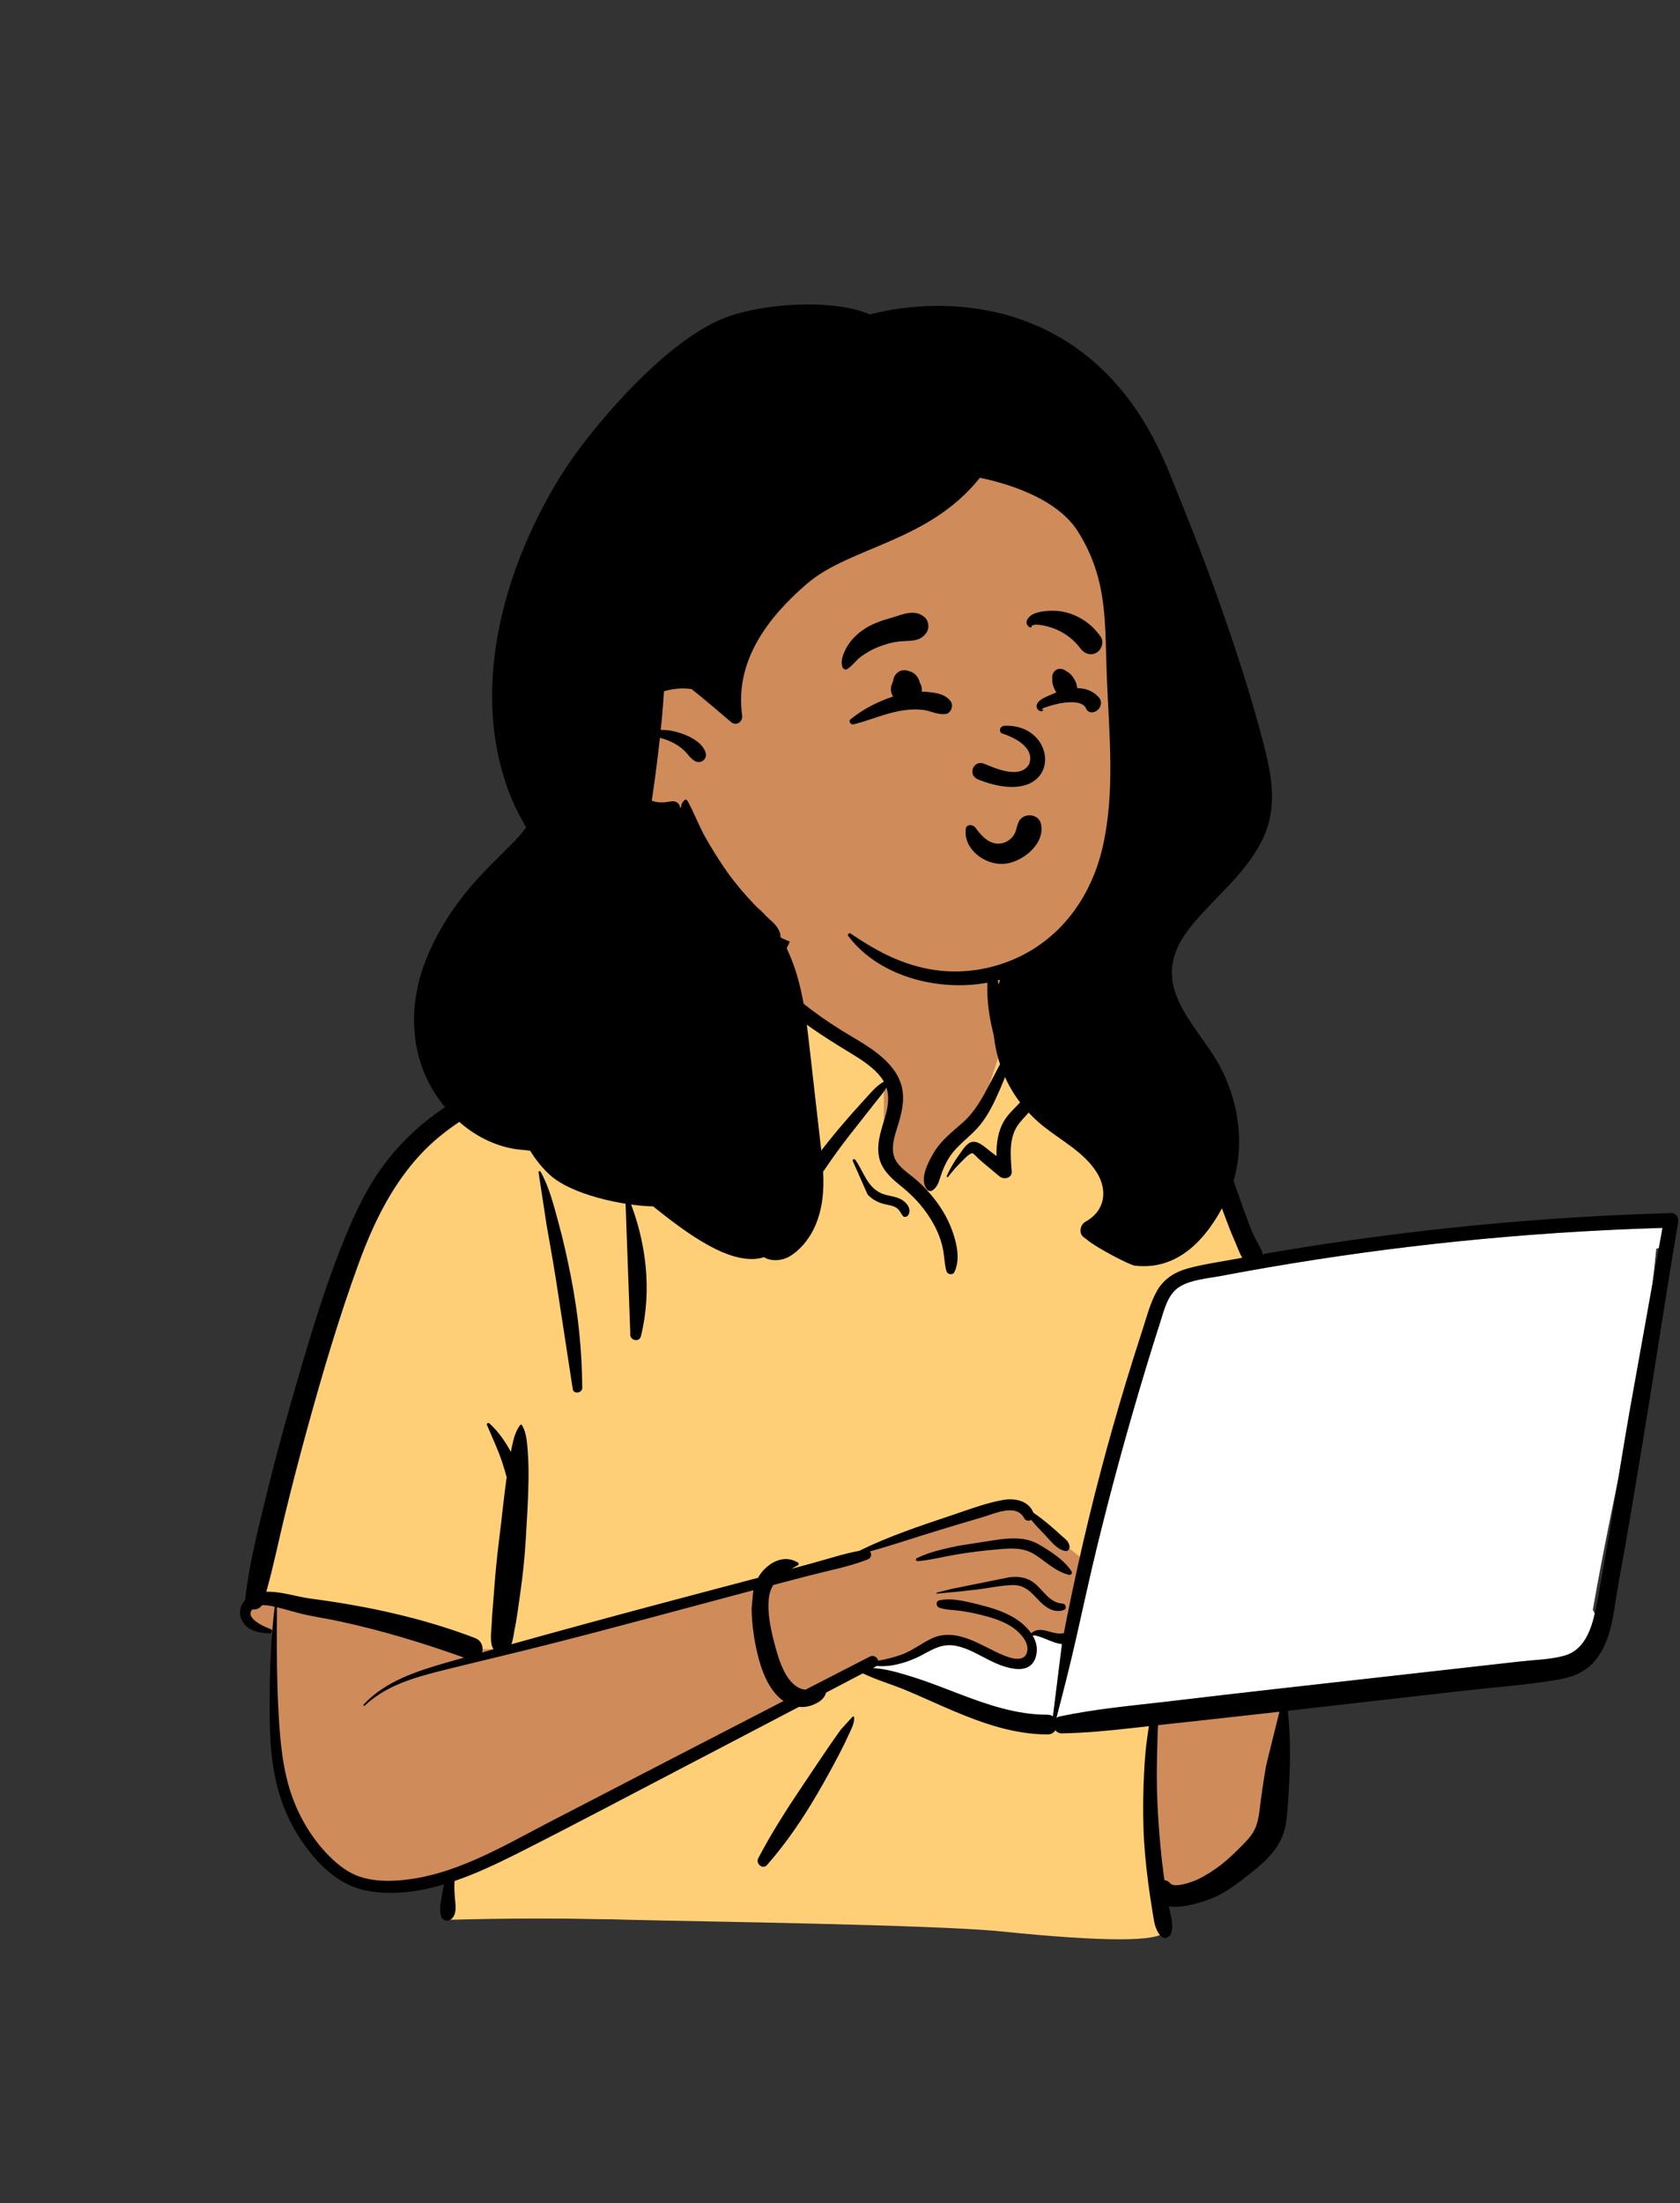 <?xml version="1.0" encoding="UTF-8"?>
<svg width="740px" height="970px" viewBox="0 0 740 970" version="1.1" xmlns="http://www.w3.org/2000/svg" xmlns:xlink="http://www.w3.org/1999/xlink">
    <rect x="0" y="0" width="740" height="970" fill="#333333" stroke="none"/>
    <title>Group 3 Copy 2</title>
    <g id="Introduction" stroke="none" stroke-width="1" fill="none" fill-rule="evenodd">
        <g id="Group-4" transform="translate(0.741, -15)">
            <g id="Group-3-Copy-2" transform="translate(0, 15)">
                <g id="peep-46">
                    <g id="BODY" transform="translate(92.977, 404.325)">
                        <path d="M630.021,132.543 C620.989,133.43 611.957,134.316 602.925,135.203 C559.67,138.509 516.432,145.413 473.508,149.557 C472.439,147.817 470.347,148.104 469.077,149.313 C464.794,148.938 459.993,145.663 456.113,149.069 C455.987,149.052 455.861,149.031 455.734,149.019 C448.826,135.755 444.051,121.607 439.416,107.44 C436.458,98.731 432.478,90.299 425.124,84.451 C412.573,75.735 383.814,58.061 369.076,58.804 C368.832,56.164 367.601,53.443 365.582,51.685 C370.033,44.093 352.234,39.139 350.978,40.019 C351.783,14.654 339.856,-7.375 313.557,-12.426 C289.996,-17.337 256.485,-18.162 243.813,6.47 C242.42,6.313 228.182,6.239 226.804,6.393 C224.662,3.679 201.14,29.396 210.781,38.348 C124.588,76.491 75.579,71.94 51.723,179.171 C48.498,189.244 48.263,200.267 44.857,210.116 C32.741,238.42 22.913,268.558 20.467,299.355 C14.56,300.869 13.881,311.288 20.723,312.796 C23.337,313.372 25.522,314.159 27.428,315.652 C25.938,340.89 32.04,398.542 35.884,398.364 C43.723,423.321 78.689,430.365 103.443,421.594 C99.176,429.626 103.443,434.676 103.443,438.967 C192.516,442.338 289.908,440.397 378.956,445.02 C390.347,444.858 402.328,447.819 413.563,446.115 C420.415,444.471 420.426,433.694 413.476,432.361 L443.844,425.763 C443.165,425.507 456.362,416.726 466.336,400.317 C475.619,381.961 469.301,359.803 473.508,339.836 C506.362,337.148 539.76,335.999 572.256,330.433 C576.686,343.695 595.866,327.834 601.962,321.454 C601.955,321.444 601.947,321.435 601.94,321.424 C604.89,320.617 607.256,317.851 607.335,314.576 C609.404,311.618 609.839,307.45 607.854,304.591 C616.949,252.094 630.813,198.493 635.824,145.501 C637.596,145.109 639.264,144.332 640.679,143.135 L640.564,143.02 C642.961,140.348 643.427,135.734 639.431,133.463 C636.209,131.63 633.518,132.198 630.021,132.543 Z" id="✋-Skin" fill="#D08B5B"></path>
                        <path d="M286.522,329.028 L293.479,333.457 L350.404,351.807 L385.192,356.236 L413.654,351.807 L413.654,400.528 L419.347,446.086 C416.817,450.726 392.782,450.726 347.242,446.086 C318.211,443.128 212.112,441.693 187.956,441.062 L186.587,441.024 C158.201,440.205 130.16,440.205 102.465,441.024 L102.465,423.94 L181.527,384.71 L252.367,344.847 L286.522,329.028 Z M246.187,2.488 L251.415,6.393 L240,25.154 L295.605,70.149 L295.605,106.089 L313.209,122.745 L323.271,106.089 L337.45,87.226 L347.526,56.649 L344.096,36.504 L350.995,35.854 C351.028,37.231 351.023,38.62 350.978,40.019 C352.234,39.139 370.033,44.093 365.582,51.685 C367.601,53.443 368.832,56.164 369.076,58.804 C383.814,58.061 412.573,75.735 425.124,84.451 C432.478,90.299 436.458,98.731 439.416,107.44 L440.113,109.565 L440.832,111.746 L441.556,113.926 C445.559,125.907 449.881,137.78 455.734,149.019 C455.861,149.031 455.987,149.052 456.113,149.069 C459.993,145.663 464.794,148.938 469.077,149.313 C470.317,148.132 472.342,147.831 473.431,149.439 L473.508,149.557 L420.143,160.074 L384.938,283.614 L354.279,258.718 L337.822,261.166 L294.364,276.846 L243.819,289.981 L128.432,321.805 L113.738,321.805 L28.234,301.149 L20.528,298.604 C23.073,268.068 32.839,238.189 44.857,210.116 C48.263,200.267 48.498,189.244 51.723,179.171 C75.579,71.94 124.588,76.491 210.781,38.348 C201.14,29.396 224.662,3.679 226.804,6.393 L226.939,6.382 L227.231,6.366 L227.607,6.353 C230.97,6.255 242.563,6.329 243.813,6.47 C244.538,5.061 245.331,3.735 246.187,2.488 Z" id="👕-Top" fill="#FFCF77"></path>
                        <path d="M638.55,136.294 L636.96,145.155 C636.583,145.279 636.198,145.384 635.809,145.47 C635.309,150.753 634.722,156.041 634.06,161.334 L624.205,216.282 C622.505,226.003 620.892,235.745 619.29,245.49 L617.167,255.957 L615.853,262.463 C613.015,276.552 610.258,290.595 607.839,304.56 C608.204,305.086 608.487,305.656 608.693,306.255 L608.507,307.042 L608.378,307.567 L608.245,308.086 C606.337,315.426 603.015,322.544 595.188,324.704 C589.284,326.333 582.807,326.48 576.71,327.123 L576.034,327.197 L469.358,339.198 C456.468,340.648 443.584,342.141 430.702,343.65 L419.534,344.961 C403.968,346.764 388.313,348.183 372.976,351.447 C372.412,351.567 371.945,351.793 371.565,352.089 C374.653,340.394 377.61,328.714 380.289,316.9 C383.305,303.605 386.167,290.283 389.392,277.035 C395.891,250.346 403.175,223.832 411.15,197.546 C412.823,192.029 414.535,186.523 416.285,181.029 L417.513,177.189 L418.458,174.13 C419.92,169.464 421.729,164.669 426.017,162.095 C431.035,159.083 437.878,158.584 443.569,157.542 L447.423,156.818 C453.189,155.742 458.963,154.707 464.743,153.712 C492.419,148.95 520.251,145.13 548.186,142.261 C577.255,139.274 606.424,137.334 635.629,136.385 L638.55,136.294 Z M373.775,319.501 L374.047,319.524 L370.063,351.39 C369.426,350.943 368.617,350.67 367.629,350.673 C354.559,350.711 342.03,346.532 329.911,341.938 L328.066,341.234 L322.92,339.256 C317.69,337.251 312.432,335.291 307.076,333.665 L304.911,333.011 L303.811,332.686 C299.756,331.502 295.49,330.426 291.271,330.158 L290.697,330.126 L291.925,329.481 C292.105,329.387 292.262,329.281 292.402,329.168 C294.724,329.34 297.05,329.293 299.499,328.851 C304.105,328.022 308.584,326.419 312.696,324.187 L314.533,323.191 L315.285,322.792 L315.782,322.535 L316.276,322.285 C319.808,320.523 323.185,319.42 327.645,320.358 C332.707,321.425 337.144,324.154 341.707,326.461 L342.517,326.864 L343.062,327.127 L343.617,327.388 L344.179,327.645 C350.35,330.423 360.172,333.422 362.538,325.027 C363.489,321.655 362.745,318.497 361.095,315.728 C364.169,315.462 369.66,319.087 373.775,319.501 Z M527.395,214.511 L527.469,214.893 C528.342,219.593 526.153,224.089 522.842,227.366 C520.125,230.054 515.318,231.548 513.956,235.415 C513.18,237.615 514.005,239.701 515.598,241.156 L515.231,241.337 L514.872,241.52 L514.522,241.705 L514.181,241.892 L513.848,242.08 C508.438,245.19 504.032,250.246 508.912,256.354 C514.447,263.283 526.014,263.508 534.163,262.966 L534.712,262.927 C542.614,262.334 551.974,259.679 556.259,252.38 C558.224,249.031 558.008,244.982 555.269,242.116 C553.616,240.388 550.668,238.612 547.965,238.402 C548.083,236.878 547.901,235.407 547.366,234.164 C546.207,231.48 543.123,229.672 540.149,229.607 C540.39,223.906 535.826,218.279 532.465,213.721 L532.122,213.254 L531.789,212.794 C530.247,210.648 526.948,211.85 527.395,214.511 Z M531.904,220.579 L534.966,232.053 L534.914,232.147 C533.835,234.196 536.662,236.522 538.339,234.801 L538.508,234.619 C540.498,232.562 543.554,235.326 543.592,237.515 C543.646,240.596 541.641,242.978 539.252,244.552 L539.085,244.66 L538.645,244.934 C536.684,246.23 538.168,248.94 540.323,248.61 C542.99,248.202 545.175,246.086 546.523,243.444 C547.962,243.857 549.6,243.807 551.116,244.655 C554.937,246.793 552.74,250.532 550.252,252.792 L550.151,252.883 L549.948,253.06 C545.384,256.953 539.17,258.306 533.312,258.596 L532.974,258.611 C527.057,258.864 519.348,258.949 514.277,255.468 C511.121,253.301 510.207,250.229 512.878,247.319 C514.388,245.674 515.913,244.015 517.483,242.412 C519.833,243.534 521.932,243.079 524.334,242.017 C524.642,241.88 524.472,241.409 524.17,241.409 C522.844,241.408 517.98,238.946 517.743,237.373 C517.525,235.917 520.216,234.689 521.524,233.986 L521.714,233.882 L521.878,233.786 C523.247,232.957 524.536,231.991 525.713,230.906 C528.702,228.154 530.873,224.702 531.821,220.923 L531.904,220.579 Z" id="💻-Computer" fill="#FFFFFF"></path>
                        <path d="M245.455,0.749 C248.139,-5.998 257.211,-3.375 256.199,3.713 C255.594,7.959 253.269,12.443 251.182,16.164 C249.481,19.193 247.542,22.149 244.913,24.42 C249.593,28.788 254.452,32.997 259.433,36.993 C264.869,41.354 270.585,45.373 276.493,49.067 C281.674,52.307 287.089,55.177 291.972,58.873 C296.513,62.31 300.649,66.443 302.754,71.838 C304.997,77.584 304.022,83.517 302.371,89.259 L302.181,89.908 C300.494,95.597 297.574,102.454 301.623,107.813 C303.685,110.541 306.681,112.474 309.269,114.655 C311.569,116.594 313.727,118.702 315.707,120.966 C320.024,125.903 323.535,131.458 325.751,137.648 L325.949,138.21 C327.848,143.689 329.236,150.401 326.67,155.781 C325.933,157.323 323.559,156.822 323.147,155.32 C322.214,151.919 322.263,148.356 321.481,144.906 C320.668,141.319 319.314,137.913 317.546,134.691 C314.126,128.458 309.494,123.134 304.021,118.633 L302.382,117.3 C298.113,113.795 294.19,110.076 293.324,104.275 C292.396,98.069 294.882,92.156 296.48,86.282 C297.594,82.188 297.958,78.264 296.754,74.564 C295.284,76.965 293.278,79.244 291.691,81.277 C288.53,85.328 285.34,89.353 282.158,93.386 C278.895,97.522 275.713,101.723 272.683,106.032 C271.327,107.96 269.986,109.9 268.65,111.841 C267.645,113.3 266.243,114.758 265.148,116.246 C265.414,117.042 265.394,117.96 264.911,118.611 C259.102,126.464 250.837,110.079 248.681,105.94 C244.292,97.51 241.025,88.554 236.621,80.126 C232.057,71.389 226.861,62.885 221.069,54.908 C217.566,50.084 213.639,45.552 210.434,40.574 C202.884,47.423 192.949,52.014 183.823,56.178 C173.796,60.752 163.38,64.488 153.1,68.456 L150.063,69.636 C132.35,76.551 114.204,84.149 99.481,96.432 C82.18,110.867 71.945,130.986 64.326,151.82 C55.554,175.804 48.297,200.436 41.533,225.051 C38.071,237.646 34.787,250.298 31.699,262.99 C28.978,274.172 26.722,285.465 23.572,296.532 C29.961,296.306 37.246,298.78 42.7,299.495 C67.557,302.749 92.079,307.938 115.547,316.921 C118.445,318.031 119.284,320.927 118.653,323.274 C120.325,322.802 121.995,322.324 123.667,321.855 C121.835,319.047 122.709,314.028 122.853,310.916 L122.862,310.702 C123.01,306.556 123.46,302.405 123.751,298.266 C124.307,290.377 125.029,282.545 125.991,274.7 L126.236,272.739 C127.325,264.204 128.13,255.62 129.319,247.1 L129.459,246.125 C128.889,243.945 128.226,241.792 127.529,239.648 C125.674,233.938 123.054,228.562 120.759,223.032 C120.488,222.381 121.416,222.007 121.849,222.397 C125.736,225.895 128.824,230.334 131.305,234.975 C131.348,234.756 131.386,234.537 131.431,234.318 L131.714,232.924 C132.412,229.525 133.261,225.949 135.345,223.192 C135.567,222.899 136.006,222.837 136.216,223.192 C138.211,226.569 138.434,230.845 138.741,234.688 C139.088,239.035 139.132,243.437 139.071,247.796 C138.951,256.315 138.351,264.857 137.873,273.362 C137.403,281.72 136.482,289.971 135.295,298.246 L135.069,299.798 C134.489,303.737 134.014,307.725 133.248,311.637 L133.032,312.702 C132.623,314.642 132.371,317.377 131.556,319.649 C152.516,313.801 173.508,308.086 194.54,302.472 C209.741,298.413 224.958,294.416 240.168,290.393 C240.97,288.945 241.97,287.594 243.217,286.386 C247.326,282.405 252.772,280.629 257.767,283.693 C258.173,283.943 258.207,284.579 257.767,284.821 C256.81,285.344 255.851,285.88 254.91,286.44 L264.043,283.965 C270.869,282.114 277.777,279.802 284.765,278.511 C297.634,272.158 311.476,267.559 325.033,263.014 L326.63,262.474 C333.572,260.106 340.752,257.456 347.923,256.143 C353.174,255.183 359.337,256.342 361.448,261.723 C364.121,263.485 366.636,265.556 369.063,267.593 C370.817,269.065 372.499,270.629 374.21,272.153 L374.525,272.43 C375.923,273.643 377.031,274.456 377.374,276.388 C377.551,277.386 376.917,278.735 375.687,278.603 C371.923,278.2 368.862,273.835 366.31,271.229 C364.337,269.214 362.35,267.131 360.549,264.917 C359.5,265.488 358.062,265.386 357.394,264.12 C353.93,257.559 344.442,262.106 339.192,263.662 L331.672,265.888 C327.912,267.003 324.154,268.124 320.402,269.264 C310.089,272.397 299.828,275.903 289.422,278.78 C290.353,279.804 290.224,281.625 288.456,282.317 C280.311,285.515 271.375,287.168 262.913,289.362 C257.57,290.748 252.23,292.143 246.893,293.546 C245.977,295.029 245.319,296.707 245.042,298.66 C244.023,305.842 245.988,314.128 247.901,321.075 L248.19,322.111 C249.763,327.696 252.077,334.542 256.894,338.069 C258.069,338.929 259.567,339.527 261.076,339.663 C270.504,334.808 279.932,329.953 289.366,325.108 C291.114,324.21 292.728,325.425 293.121,326.87 C296.447,326.324 299.766,325.464 302.788,324.437 C307.867,322.712 311.833,319.421 316.595,317.145 C325.808,312.742 335.216,318.15 343.465,322.262 L345.366,323.197 C349.065,324.992 356.761,328.441 358.536,323.531 C360.252,318.78 354.825,313.703 351.319,311.565 C347.141,309.016 342.276,307.651 337.554,306.515 C334.857,305.866 332.128,305.336 329.382,304.949 C326.268,304.511 323.051,304.577 320.052,303.566 C318.562,303.065 318.333,300.697 320.052,300.306 C324.668,299.255 330.178,300.402 334.995,301.573 L337.513,302.194 C342.366,303.385 347.266,304.881 351.686,307.257 C354.901,308.986 358.293,311.612 360.51,314.826 C362.434,313.037 364.83,313.098 367.325,313.761 L368.679,314.138 C370.916,314.758 372.728,315.185 374.905,314.755 C375.196,313.171 375.49,311.587 375.806,310.003 C378.907,294.428 382.308,278.913 386.061,263.481 C392.534,236.863 400.024,210.537 408.468,184.481 L409.315,181.876 C411.263,175.916 412.83,169.423 415.97,163.948 C418.939,158.771 423.697,155.788 429.349,154.209 C435.764,152.417 442.505,151.479 449.049,150.269 C450.508,149.999 451.972,149.743 453.433,149.478 C452.198,147.248 451.277,144.716 450.447,142.773 L450.301,142.437 C448.518,138.369 446.915,134.228 445.368,130.065 L444.211,126.935 C441.418,119.399 438.534,111.986 434.607,104.937 C430.473,97.519 424.988,91.454 418.152,86.434 C404.213,76.199 387.412,70.978 373.892,60.04 C373.338,59.592 374.048,58.826 374.611,59.109 C383.739,63.698 393.594,66.818 403.089,70.554 L404.962,71.293 C412.467,74.269 420.089,77.509 426.585,82.328 C433.827,87.701 439.531,94.374 443.818,102.309 C448.043,110.131 450.746,118.887 453.727,127.241 L454.524,129.468 C455.726,132.806 456.968,136.134 458.391,139.383 C459.521,141.962 461.629,144.906 462.587,147.852 C465.209,147.397 467.83,146.941 470.454,146.502 C527.295,137.009 584.771,131.43 642.374,129.798 C644.628,129.734 645.794,131.886 645.462,133.852 C639.934,166.553 635.021,199.366 629.631,232.092 C627.278,246.375 624.878,260.647 622.422,274.912 C621.178,282.14 619.74,289.339 618.561,296.577 C617.61,302.422 616.919,308.313 615.286,314.023 C613.822,319.143 611.574,324.079 607.882,327.985 C603.902,332.196 598.347,334.234 592.756,335.197 C578.562,337.64 564.003,338.638 549.694,340.266 L473.512,348.937 C474.625,359.06 474.708,369.025 474.197,379.266 L473.906,384.857 C473.668,389.354 473.384,393.857 472.738,398.307 C471.929,403.89 469.376,408.617 465.616,412.787 C462.163,416.617 457.968,419.884 453.888,423.015 C449.653,426.266 445.276,429.404 440.297,431.414 L439.65,431.671 C435.282,433.377 427.087,436.019 421.116,435.054 C421.896,438.966 423.407,443.172 422.068,447.043 C421.446,448.841 419.097,449.738 417.657,448.208 C414.805,445.177 414.583,441.173 413.907,437.218 C413.204,433.103 412.598,428.973 412.06,424.833 C411.019,416.828 410.209,408.75 409.961,400.677 C409.707,392.387 409.805,384.085 410.252,375.804 C410.481,371.551 410.766,367.301 411.306,363.075 C411.536,361.273 411.771,359.47 412.04,357.672 C412.138,357.017 412.247,356.365 412.364,355.713 L405.526,356.485 C395.041,357.656 384.551,358.714 373.993,358.878 C372.742,358.897 371.78,358.327 371.151,357.498 C370.482,358.589 369.315,359.37 367.645,359.364 C352.899,359.309 339.168,354.485 325.756,348.801 C318.996,345.934 312.341,342.831 305.571,339.99 C299.251,337.337 292.496,335.445 286.329,332.457 L270.124,340.96 C270.005,341.378 269.853,341.773 269.691,342.104 C268.636,344.259 266.556,345.428 264.431,346.308 C262.392,347.154 260.28,347.418 258.223,347.204 C245.933,353.646 233.64,360.083 221.34,366.504 L209.036,372.92 C184.523,385.689 160.107,398.666 135.439,411.134 L133.623,412.049 C125.103,416.323 115.954,420.655 106.499,423.888 C106.33,426.282 106.437,428.611 106.637,431.145 L106.686,431.697 C106.967,434.692 107.572,438.444 105.17,440.576 C103.921,441.685 101.69,441.689 100.84,440.017 C99.299,436.986 100.683,432.207 101.171,428.913 C101.345,427.742 101.556,426.538 101.868,425.37 C91.028,428.598 79.86,430.164 68.83,428.351 C58.09,426.587 49.772,419.819 43.066,411.54 C35.989,402.804 30.96,392.622 28.262,381.708 C25.191,369.288 24.991,356.463 25.063,343.741 C25.139,330.195 25.64,316.581 27.287,303.126 C25.483,302.701 23.481,302.334 21.658,302.461 C20.755,303.907 19.003,304.515 17.42,304.327 C13.977,308.126 22.709,312.008 25.5,312.98 C26.469,313.318 26.365,314.892 25.247,314.844 L24.543,314.811 C20.231,314.581 15.777,313.845 13.241,309.836 C11.21,306.623 11.82,302.816 14.242,300.196 C15.841,285.066 19.666,270.333 23.225,255.573 C26.717,241.086 30.601,226.693 34.718,212.372 L36.564,205.962 C43.046,183.507 49.821,160.87 58.763,139.307 C63.228,128.54 68.371,117.972 75.343,108.584 C81.842,99.832 89.515,92.344 98.334,85.948 C114.776,74.023 134.069,66.818 153.025,59.954 L153.874,59.646 C163.697,56.092 173.496,52.494 183.208,48.643 C191.796,45.237 200.024,40.918 208.573,37.461 C208.295,36.957 208.027,36.447 207.769,35.931 L207.611,36.064 C207.584,36.086 207.556,36.106 207.527,36.126 C206.668,36.722 205.402,36.429 204.694,35.76 C202.693,33.872 203.37,31.776 204.706,29.818 L204.879,29.569 C206.513,27.28 207.969,24.861 209.476,22.489 L210.42,21.006 C212.95,17.044 215.609,13.055 218.982,9.781 C220.545,8.264 222.255,7.128 224.067,6.282 C223.912,5.955 225.271,5.285 225.656,5.622 C231.397,3.52 238.002,3.96 244.261,4.54 M469.826,349.356 L461.843,350.264 C453.062,351.263 444.277,352.23 435.491,353.187 L416.407,355.262 C416.358,356.35 416.226,357.414 416.202,358.236 C416.077,362.474 415.984,366.713 415.896,370.952 C415.72,379.448 415.913,387.953 416.472,396.433 C417.014,404.65 417.728,412.868 418.837,421.03 L419.064,422.661 L419.196,423.519 C420.101,423.606 420.99,424.037 421.73,424.921 C423.344,426.849 429.189,424.974 431.472,424.162 C435.225,422.826 438.76,420.568 442.022,418.304 C445.208,416.093 448.076,413.516 450.832,410.8 L453.087,408.569 C455.331,406.339 457.577,403.963 458.951,401.158 C460.815,397.354 461.056,392.684 461.602,388.541 C462.275,383.445 463.077,378.349 463.924,373.278 M238.107,295.862 L237.279,296.08 C207.203,304.074 177.172,312.305 147.003,319.947 C132.074,323.729 117.073,327.237 102.126,330.946 L99.706,331.552 C87.913,334.534 75.979,338.122 66.949,346.678 C66.616,346.994 66.132,346.51 66.446,346.175 C76.178,335.81 90.02,331.423 103.31,327.62 C105.766,326.917 108.226,326.23 110.683,325.531 C92.609,319.085 74.25,313.477 55.466,309.477 C50.629,308.447 45.736,307.691 40.904,306.657 C37.533,305.936 34.241,304.893 30.907,304.028 L28.283,303.368 L28.248,311.661 C28.205,323.408 28.226,335.146 28.825,346.891 L28.938,349.067 C29.637,362.138 30.728,375.48 35.365,387.804 C39.133,397.82 45.138,407.254 52.992,414.549 C56.966,418.24 61.238,421.113 66.52,422.532 C71.424,423.849 76.561,424.003 81.602,423.652 C105.782,421.965 127.306,408.824 148.31,397.945 C182.665,380.15 217.025,362.364 251.415,344.638 C250.485,344.002 249.61,343.269 248.813,342.446 C244.202,337.681 241.769,331.159 240.172,324.842 C238.471,318.119 237.454,310.912 237.336,303.971 M281.865,351.507 C282.168,351.344 282.52,351.548 282.534,351.891 C282.64,354.519 281.189,357.11 280.104,359.477 L279.989,359.73 C278.672,362.662 277.229,365.555 275.737,368.403 C272.755,374.092 269.656,379.72 266.421,385.268 C259.916,396.431 252.688,407.123 244.144,416.842 C242.215,419.037 239.041,416.222 240.279,413.858 C246.25,402.463 253.211,391.703 260.376,381.037 C263.963,375.696 267.547,370.351 271.169,365.034 C272.68,362.816 274.211,360.606 275.783,358.429 L276.731,357.127 M638.565,136.325 C608.385,137.237 578.239,139.206 548.202,142.292 C520.267,145.161 492.434,148.981 464.759,153.743 C458.978,154.738 453.205,155.773 447.439,156.849 L443.98,157.5 C438.213,158.593 431.167,159.045 426.033,162.127 C420.619,165.376 419.156,172.166 417.355,177.766 C415.237,184.352 413.173,190.956 411.165,197.577 C403.191,223.863 395.906,250.377 389.408,277.066 C386.182,290.314 383.32,303.636 380.304,316.932 C377.625,328.745 374.669,340.425 371.58,352.12 C371.961,351.824 372.428,351.599 372.991,351.478 C388.328,348.214 403.983,346.795 419.549,344.992 L421.056,344.816 C437.158,342.922 453.261,341.041 469.373,339.229 L576.05,327.228 C582.341,326.52 589.081,326.424 595.204,324.735 C605.613,321.863 608.053,310.22 609.8,300.949 L609.853,300.668 C615.118,272.655 619.31,244.398 624.22,216.313 M374.063,319.555 C369.921,319.282 364.253,315.487 361.11,315.759 C362.76,318.528 363.504,321.686 362.554,325.059 C359.908,334.444 347.943,329.588 342.18,326.721 C337.454,324.369 332.892,321.491 327.66,320.39 C321.734,319.143 317.719,321.501 312.712,324.219 C308.599,326.45 304.12,328.053 299.515,328.882 C297.066,329.324 294.739,329.371 292.417,329.199 C292.278,329.313 292.12,329.418 291.94,329.513 L290.712,330.157 C296.266,330.412 301.923,332.127 307.092,333.696 C312.448,335.322 317.706,337.283 322.936,339.287 L328.081,341.266 C340.772,346.128 353.91,350.744 367.645,350.704 C368.632,350.701 369.441,350.975 370.078,351.421 M350.891,290.149 C354.982,289.648 358.759,290.185 362.028,292.849 C365.971,296.063 368.62,301.392 374.289,301.741 C375.941,301.843 376.325,304.168 374.683,304.654 C370.463,305.904 367.047,303.62 364.173,300.655 L362.24,298.635 C359.399,295.692 356.779,293.417 351.958,293.593 C346.796,293.782 341.625,294.975 336.496,295.582 C330.686,296.269 324.877,296.855 319.048,297.36 C318.778,297.384 318.731,296.957 318.985,296.895 L325.513,295.269 M346.941,273.415 L347.616,273.348 C353.558,272.77 358.991,272.748 364.298,275.946 L365.315,276.561 C370.099,279.47 375.307,282.897 378.299,287.607 C378.788,288.378 377.979,289.285 377.16,289.089 C371.41,287.708 367.206,283.488 362.371,280.329 C356.944,276.785 351.338,277.369 345.151,277.92 C339.16,278.453 333.172,279.186 327.239,280.185 C321.665,281.123 316.073,282.603 310.443,283.075 L310.444,283.064 C309.801,283.063 309.434,282.096 310.09,281.769 C315.804,278.914 322.422,277.563 328.637,276.259 M527.434,214.668 C526.86,211.92 530.239,210.646 531.805,212.825 L532.138,213.285 C535.521,217.922 540.414,223.741 540.165,229.638 C543.139,229.703 546.222,231.511 547.381,234.196 C547.917,235.438 548.098,236.91 547.98,238.433 C550.683,238.643 553.631,240.419 555.284,242.148 C558.024,245.013 558.24,249.063 556.275,252.411 C551.99,259.71 542.629,262.366 534.727,262.958 L534.446,262.979 C526.284,263.543 514.523,263.391 508.927,256.386 C503.529,249.628 509.495,244.158 515.613,241.187 C514.021,239.732 513.196,237.646 513.971,235.446 C515.333,231.579 520.141,230.085 522.857,227.398 C526.169,224.12 528.357,219.624 527.485,214.925 M531.92,220.61 C531.02,224.523 528.808,228.102 525.729,230.938 C524.551,232.022 523.263,232.988 521.894,233.817 L521.729,233.913 C520.515,234.595 517.529,235.873 517.759,237.404 C517.995,238.977 522.86,241.439 524.186,241.44 C524.487,241.44 524.658,241.912 524.35,242.048 C521.947,243.11 519.848,243.565 517.499,242.443 C515.929,244.046 514.404,245.705 512.894,247.35 C510.222,250.26 511.136,253.333 514.293,255.499 C519.364,258.98 527.073,258.896 532.99,258.643 C538.946,258.388 545.312,257.059 549.964,253.091 L550.166,252.914 C552.695,250.665 555.004,246.853 551.132,244.687 C549.616,243.838 547.978,243.888 546.538,243.476 C545.191,246.117 543.006,248.233 540.339,248.641 C538.184,248.971 536.7,246.261 538.66,244.965 L539.1,244.692 C541.562,243.12 543.663,240.699 543.607,237.546 C543.569,235.358 540.514,232.593 538.524,234.65 L538.433,234.748 C536.767,236.626 533.834,234.26 534.929,232.179 L534.982,232.084 M143.49,111.791 C143.483,111.321 144.144,111.145 144.374,111.552 C148.24,118.356 150.261,126.696 152.321,134.192 C154.477,142.044 156.219,149.976 157.783,157.967 C160.951,174.147 162.639,190.234 162.754,206.724 C162.769,209.079 158.935,209.705 158.56,207.292 C156.07,191.252 153.684,175.194 151.175,159.158 C149.913,151.093 148.443,143.058 147.037,135.016 M181.761,123.642 C181.477,122.703 182.842,122.39 183.191,123.248 C190.949,142.299 193.577,163.89 188.596,183.989 C187.833,187.063 183.332,185.731 183.907,182.695 M281.834,106.713 C281.795,106.011 282.706,105.9 283.049,106.384 C286.726,111.565 288.25,118.505 294.7,121.182 C297.92,122.519 301.544,122.287 304.389,124.545 C306.291,126.055 307.749,128.439 306.322,130.727 C305.861,131.466 304.572,131.836 303.947,131.033 C303.035,129.863 302.553,128.462 301.313,127.585 C299.566,126.348 297.209,126.272 295.205,125.69 C292.613,124.938 290.329,123.623 288.458,121.668 M343.248,20.29 C343.627,20.098 343.991,20.221 344.233,20.549 C344.579,21.016 344.537,21.47 344.113,21.79 C344.679,22.947 345.348,25.847 345.443,26.269 C345.83,27.98 346.242,29.68 346.673,31.38 C347.542,34.808 348.303,38.262 349.173,41.691 C350.095,45.325 351.194,48.921 352.416,52.465 C352.495,52.694 352.582,52.929 352.673,53.166 L352.812,53.525 L352.846,53.471 C353.095,53.078 353.612,53.353 353.551,53.768 C353.494,54.146 353.418,54.523 353.353,54.901 L353.481,55.24 C354.281,57.393 354.829,59.661 353.361,61.561 C352.812,62.272 352.208,62.693 351.456,62.818 C350.249,66.798 348.735,70.704 347.113,74.455 L346.638,75.55 C344.254,81.024 341.711,86.425 337.914,91.085 C333.768,96.172 328.066,99.646 324.455,105.22 C322.776,107.813 321.607,110.54 320.658,113.468 L320.301,114.58 C319.628,116.651 318.851,118.658 316.908,119.873 C316.289,120.261 315.36,120.137 314.86,119.609 C310.878,115.394 315.047,107.524 317.449,103.443 C320.787,97.769 325.619,94.139 330.457,89.858 C335.672,85.243 338.998,79.07 342.215,72.989 C344.186,69.263 346.089,65.457 348.092,61.715 C345.999,59.865 345.329,56.189 344.62,53.634 L344.556,53.405 C343.384,49.314 342.453,45.116 341.864,40.9 C341.298,36.847 341.062,32.851 341.212,28.775 L341.255,27.736 M351.029,39.584 C350.567,38.95 351.332,38.232 351.967,38.364 C355.824,39.162 359.595,41.498 363.057,43.386 L363.426,43.587 C366.19,45.078 368.97,46.904 370.421,49.8 C371.999,52.947 371.869,56.573 371.654,59.993 L371.634,60.313 C371.37,64.416 371.328,68.678 370.46,72.706 C370.016,74.767 368.149,75.348 366.553,74.861 C364.655,80.859 359.321,85.278 355.425,90.011 C350.457,96.045 351.392,104.191 351.911,111.458 C352.121,114.401 348.463,115.237 346.579,113.667 L342.236,110.059 C341.513,109.457 340.791,108.854 340.071,108.248 C339.454,107.729 338.843,107.205 338.236,106.676 L337.331,105.876 C336.929,105.516 335.158,103.536 334.64,103.454 C333.385,103.255 330.404,106.563 329.384,107.6 L329.254,107.73 C327.334,109.613 325.599,111.64 323.983,113.789 C323.686,114.184 323.105,113.856 323.317,113.4 C324.765,110.297 326.449,107.33 328.448,104.554 L328.852,104.001 C330.182,102.208 331.968,99.041 334.316,98.512 C337.183,97.866 340.045,100.742 342.131,102.338 L342.263,102.438 C343.255,103.183 344.236,103.941 345.216,104.704 C345.113,99.293 345.796,93.826 348.589,89.164 C350.558,85.875 353.508,83.44 356.032,80.614 C358.842,77.467 360.309,73.6 362.853,70.323 C363.181,69.901 363.633,69.674 364.122,69.602 C364.219,66.968 364.607,64.307 364.907,61.701 L364.994,60.921 C365.297,58.089 366.013,54.631 364.627,51.979 C363.318,49.474 360.314,47.706 358.09,46.007 L356.274,44.598 M225.849,9.644 C224.687,10.316 223.602,11.151 222.617,12.196 C219.517,15.486 217.301,19.58 215.144,23.518 C213.983,25.639 212.864,27.783 211.693,29.899 C211.184,30.82 210.66,31.73 210.13,32.64 C209.886,33.058 209.158,33.891 208.798,34.404 C209.198,34.966 209.613,35.519 210.035,36.066 C210.196,36.274 221.316,48.392 225.192,53.135 C231.128,60.399 236.433,68.073 240.969,76.286 C245.41,84.329 248.791,92.844 252.906,101.043 C254.965,105.147 257.265,109.223 260.197,112.775 C260.31,112.914 260.429,113.045 260.545,113.181 C261.664,110.157 264.531,106.92 265.939,105.061 L266.071,104.885 C269.264,100.579 272.637,96.402 276.082,92.296 C279.23,88.547 282.457,84.879 285.762,81.271 L287.006,79.921 C289.309,77.432 292.234,73.709 295.605,71.931 C295.244,71.286 294.826,70.649 294.345,70.02 C291.186,65.891 286.721,62.894 282.316,60.191 L279.458,58.452 C268.688,51.886 258.086,45.016 248.736,36.485 C243.789,31.971 238.91,27.242 234.752,21.977 L233.282,20.116 M243.819,6.393 C238.776,6.817 233.329,6.716 228.668,8.36 C232.812,12.278 236.75,16.51 240.797,20.494 C241.156,17.799 241.893,15.137 242.516,12.509" id="🖍-Ink" fill="#000000"></path>
                    </g>
                    <g id="HEAD" transform="translate(235.29, 113.894)">
                        <path d="M272.6,170.875 C270.208,131.517 257.469,86.895 219.975,67.571 C137.318,34.315 28.642,118.063 22.888,203.618 C20.882,232.904 37.102,264.905 66.742,273.047 C73.332,281.8 83.298,287.145 93.135,291.785 C210.296,352.722 285.977,303.187 272.6,170.875 L272.6,170.875 Z" id="✋-Skin" fill="#D08B5B"></path>
                        <path d="M299.291,146.392 C295.151,134.864 290.777,123.424 286.176,112.072 C281.694,101.024 277.647,89.738 272.082,79.214 C238.845,16.357 178.404,16.357 147.162,24.57 C130.96,17.571 100.613,19.545 83.742,25.86 C56.431,36.084 23.137,76.3 11.754,94.368 C-13.378,134.262 -29.063,187.361 -12.368,233.46 C-10.186,239.485 -7.403,245.065 -4.27,250.443 C-6.244,253.125 -8.516,255.664 -11.032,258.16 C-18.51,265.577 -25.988,272.75 -32.448,281.115 C-38.868,289.429 -44.19,298.27 -48.151,308.017 C-55.622,326.4 -55.982,347.215 -46.105,364.755 C-37.513,380.017 -22.291,391.381 -5.141,392.465 C-4.261,392.588 -3.379,392.701 -2.494,392.79 C-0.221,396.542 2.549,399.997 5.711,403.009 C15.4,412.247 38.494,416.986 51.667,417.29 C52.342,417.834 53.024,418.378 53.705,418.916 C61.765,425.275 70.223,431.691 79.476,436.215 C85.743,439.284 93.961,441.847 100.5,439.632 C103.466,441.619 108.332,441.201 111.274,439.575 C116.108,436.905 120.041,432.096 122.433,427.173 C128.233,415.221 126.838,402.142 125.349,389.373 C123.708,375.269 122.13,361.159 120.527,347.055 C119.271,336.026 117.958,324.814 114.613,314.19 C112.883,308.685 110.617,303.396 107.689,298.422 C107.764,298.005 107.752,297.587 107.632,297.195 C106.673,294.069 104.691,292.43 102.343,290.304 C102.04,290.032 101.737,289.754 101.44,289.469 C100.266,288.127 99.01,286.881 97.666,285.824 C97.148,285.299 96.637,284.768 96.126,284.236 C91.878,279.775 87.864,275.086 84.298,270.062 C80.839,265.19 77.715,260.103 74.742,254.921 C71.719,249.65 69.718,243.835 66.701,238.602 C66.442,238.153 65.786,238.065 65.42,238.438 C64.485,239.406 63.886,240.482 63.999,241.614 L63.532,241.684 C63.356,239.975 61.784,238.583 59.651,238.957 C56.457,239.514 53.831,239.722 51.067,238.659 C51.553,235.426 52.001,232.186 52.443,228.94 C53.251,222.967 54.002,216.975 54.646,210.983 C56.205,211.356 57.751,211.894 59.266,212.577 C61.424,213.546 63.463,214.849 65.205,216.45 C66.922,218.032 68.108,220.164 70.204,221.265 C72.615,222.524 75.525,220.443 74.818,217.709 C73.385,212.185 65.274,209.021 60.257,207.977 C58.534,207.617 56.773,207.465 55.012,207.503 C55.409,203.656 55.763,199.809 56.053,195.955 C56.192,194.133 56.318,192.311 56.438,190.482 C60.339,189.299 64.517,188.944 68.575,189.501 C69.914,190.571 71.252,191.627 72.545,192.697 C76.654,196.101 80.744,199.524 84.784,203.01 C85.15,203.32 85.51,203.63 85.876,203.947 C88.274,206.016 91.266,203.966 90.862,201.036 C87.567,177.03 102.235,157.934 119.409,143.14 C138.42,126.758 172.983,124.851 195.591,96.475 C206.003,98.599 229.251,104.909 238.845,120.235 C252.276,141.71 250.521,160.952 251.544,185.312 C252.566,209.692 255.167,235.122 249.644,259.16 C244.55,281.325 230.759,300.263 209.363,308.97 C208.833,309.185 208.296,309.394 207.76,309.596 C196.695,313.779 184.621,314.962 172.983,312.76 C160.101,310.318 149.346,304.408 138.628,297.138 C138.01,296.726 137.107,297.574 137.574,298.194 C151.7,316.962 179.446,323.232 201.454,318.278 C202.483,318.044 203.506,317.791 204.522,317.512 C199.599,331.705 200.59,347.283 207.002,361.102 C210.859,369.416 216.741,376.611 223.905,382.286 C231.801,388.538 241.597,393.587 247.075,402.363 C252.093,410.406 250.603,419.441 242.013,424.086 C239.848,425.262 239.015,429.065 241.161,430.736 C241.982,431.368 242.802,432.014 243.641,432.647 C248.451,436.285 261.661,443.119 263.801,443.372 C282.799,445.631 295.574,431.647 303.76,415.151 C313.373,395.789 310.873,372.194 300.282,353.756 C291.787,338.962 275.055,324.384 281.707,305.661 C284.08,298.973 288.934,293.272 293.649,288.121 C299.026,282.256 304.808,276.763 309.964,270.689 C315.089,264.659 319.634,258.097 322.171,250.53 C325.876,239.469 324.033,227.51 321.249,216.469 C315.285,192.766 307.541,169.38 299.291,146.392 Z" id="🖍-Ink" fill="#000000"></path>
                    </g>
                    <g id="FACE" transform="translate(335.857, 231.585)" fill="#000000">
                        <path d="M112.29,129.926 C114.46,126.096 120.935,126.718 121.925,131.186 C123.933,140.243 113.137,148.607 104.938,148.816 C96.789,149.023 87.646,142.084 88.826,133.321 C89.117,131.153 92.012,131.416 92.998,132.776 L93.382,133.297 C96.062,136.899 99.598,140.627 104.571,139.748 C106.633,139.385 108.505,138.097 109.751,136.439 C111.254,134.437 111.089,132.047 112.29,129.926 Z M60.476,63.665 C61.581,63.36 62.695,63.478 63.674,63.894 C65.858,64.295 67.683,66.117 68.324,68.198 C68.375,68.378 68.431,68.556 68.494,68.732 L68.591,68.994 L68.329,68.327 C68.45,68.984 68.985,69.675 69.177,70.334 C69.413,71.144 69.471,72.065 69.391,72.957 C70.086,72.964 70.78,72.988 71.473,73.048 L72.143,73.108 C75.89,73.456 80.003,74.095 82.223,77.333 C83.471,79.153 82.3,82.429 80.008,82.78 C76.481,83.32 73.442,81.367 69.927,80.976 C66.604,80.606 63.126,80.818 59.846,81.418 C53.074,82.657 46.851,85.403 40.252,87.126 L39.353,87.354 L39.353,87.354 L39.355,87.35 C38.224,87.623 36.94,86.05 38.059,85.13 C43.346,80.785 50.115,77.264 56.783,75.119 C55.812,73.574 55.511,71.537 56.175,69.878 C56.278,69.534 56.406,69.199 56.54,68.866 L56.821,68.18 L56.821,68.18 C56.848,67.857 56.91,67.537 57,67.224 L57.015,67.128 L57.015,67.128 L57.023,67.134 L57.023,67.134 C57.519,65.52 58.816,64.123 60.476,63.665 Z M127.929,63.915 C129.375,62.467 131.407,62.681 132.916,63.82 L133.116,63.977 L133.116,63.977 C134.539,64.609 135.716,65.991 136.489,67.271 C137.291,68.6 137.825,69.954 137.845,71.418 C141.346,71.429 144.698,72.479 147.268,75.306 C148.098,76.219 148.665,77.626 148.208,78.863 L147.936,79.599 L147.936,79.599 C147.073,81.935 143.194,83.28 141.875,80.533 L141.814,80.399 C140.413,77.136 135.035,77.479 132.177,77.812 C130.185,78.046 128.217,78.541 126.293,79.096 C125.615,79.292 124.943,79.504 124.272,79.72 L123.601,79.938 C123.243,80.054 121.378,81.067 122.538,80.827 C122.85,80.763 123.085,81.217 122.767,81.369 C121.384,82.031 119.909,80.714 120.001,79.228 C120.161,76.649 124.255,75.235 126.225,74.346 L126.343,74.292 C127.098,73.943 127.889,73.608 128.706,73.298 C128.247,72.614 127.867,71.855 127.551,71.04 C127.253,70.27 127.054,69.523 126.944,68.704 C126.837,68.305 126.837,67.905 126.944,67.504 L126.961,67.39 L126.961,67.39 C126.905,67.125 126.878,66.852 126.882,66.576 L126.871,66.47 L126.882,66.47 C126.921,65.506 127.304,64.54 127.929,63.915 Z M104.825,91.379 C110.38,93.096 119.545,97.774 116.65,104.994 C112.608,111.625 101.888,106.752 96.693,104.609 C92.026,103.063 89.596,109.606 94.109,111.579 C131.4,126.337 131.263,87.386 106.177,87.958 C103.415,88.021 103.329,90.808 104.825,91.379 Z M55.487,40.59 L56.435,40.313 C61.359,38.886 66.385,36.423 70.757,40.267 C72.474,41.777 72.827,44.914 71.599,46.797 C68.801,51.088 64.651,50.432 60.132,50.798 C56.691,51.076 53.301,52.087 50.089,53.351 C47.465,54.384 45.03,55.839 42.732,57.461 C40.474,59.057 38.931,61.55 36.615,62.986 C35.766,63.512 34.785,62.971 34.481,62.117 C33.4,59.089 35.226,55.318 36.77,52.738 C38.656,49.591 41.52,47.017 44.599,45.069 C47.972,42.936 51.701,41.704 55.487,40.59 L55.487,40.59 Z M127.236,37.332 C135.559,37.33 143.568,41.961 148.223,48.749 C149.805,51.056 148.646,54.473 146.375,55.801 C143.828,57.291 141.104,56.218 139.425,54.082 L139.326,53.953 C136.656,50.396 133.215,47.595 129.135,45.771 C127.145,44.881 124.943,44.159 122.79,43.792 L122.095,43.673 C121.119,43.51 119.988,43.354 119.106,43.506 C118.634,43.569 118.2,43.725 117.8,43.963 C117.992,44.383 117.496,44.889 117.037,44.637 C114.969,43.501 115.223,41.473 116.931,39.898 C119.348,37.669 124.115,37.333 127.236,37.332 Z" id="🖍-Ink"></path>
                    </g>
                </g>
                <rect id="Rectangle" fill="#FFFFFF" x="582.259" y="589" width="92" height="112"></rect>
            </g>
        </g>
    </g>
</svg>